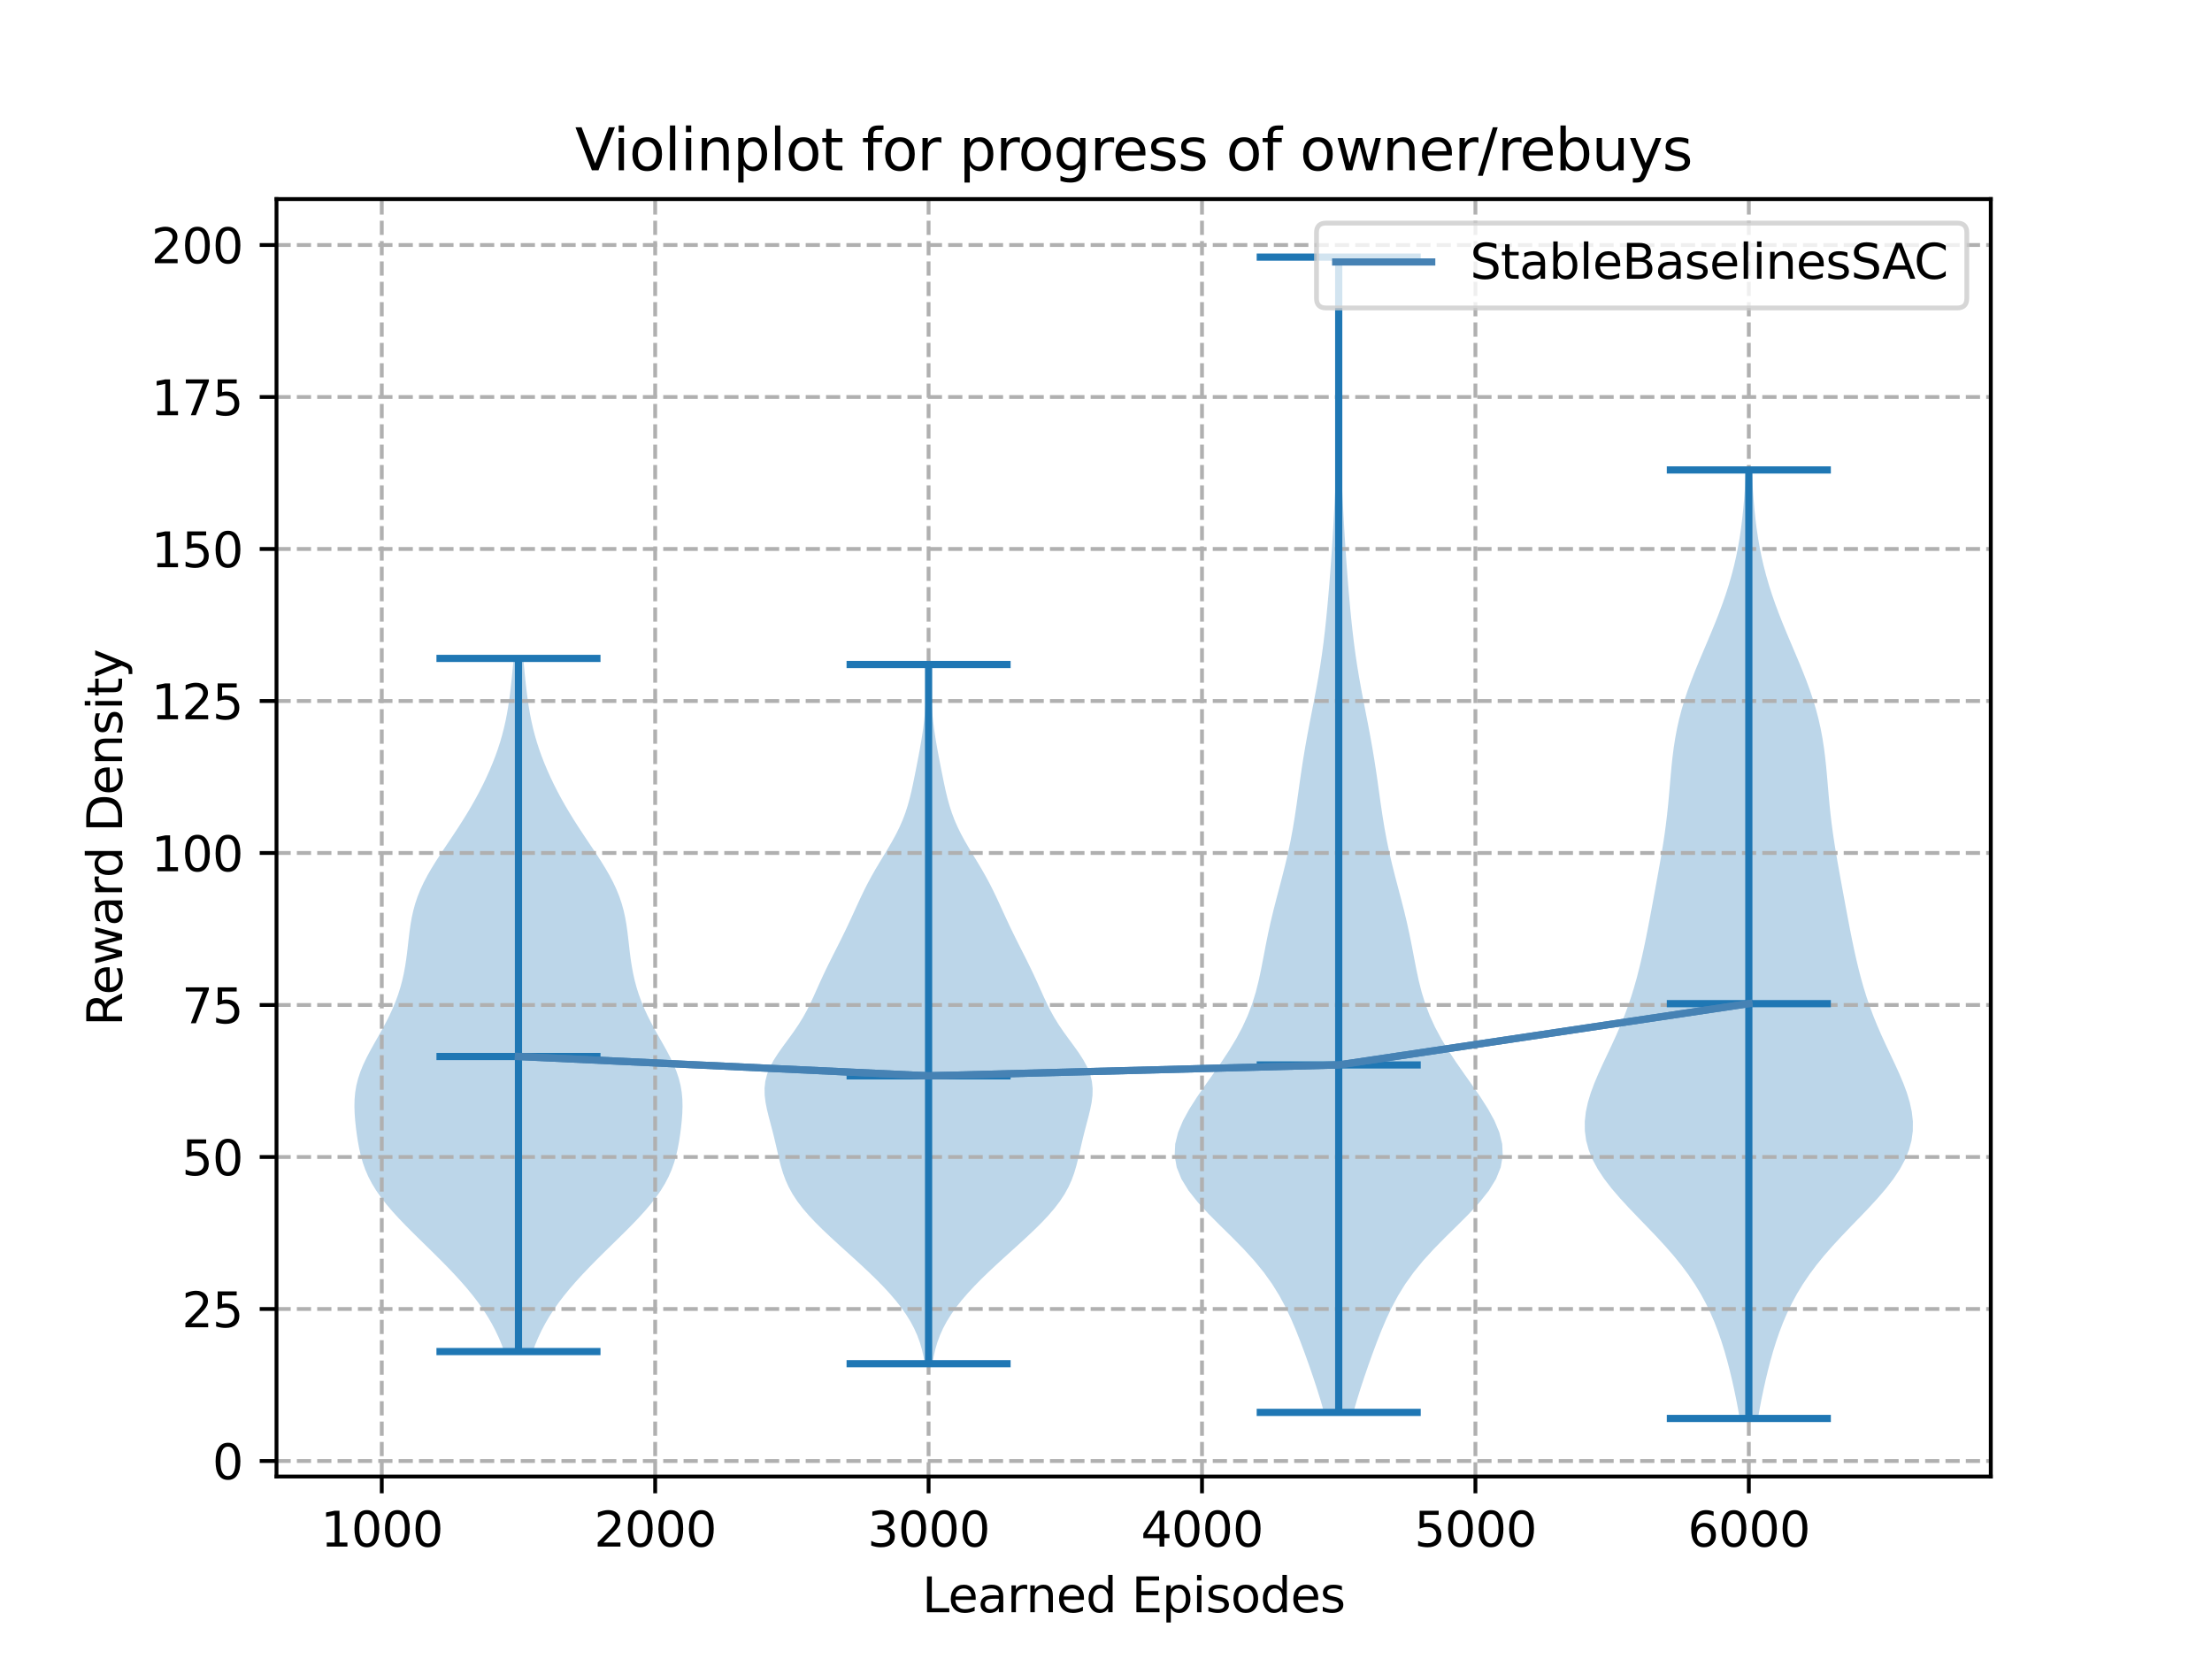 <?xml version="1.0" encoding="utf-8" standalone="no"?>
<!DOCTYPE svg PUBLIC "-//W3C//DTD SVG 1.1//EN"
  "http://www.w3.org/Graphics/SVG/1.1/DTD/svg11.dtd">
<svg xmlns:xlink="http://www.w3.org/1999/xlink" width="460.8pt" height="345.6pt" viewBox="0 0 460.8 345.6" xmlns="http://www.w3.org/2000/svg" version="1.1">
 <defs>
  <style type="text/css">*{stroke-linejoin: round; stroke-linecap: butt}</style>
 </defs>
 <g id="figure_1">
  <g id="patch_1">
   <path d="M 0 345.6 
L 460.8 345.6 
L 460.8 0 
L 0 0 
z
" style="fill: #ffffff"/>
  </g>
  <g id="axes_1">
   <g id="patch_2">
    <path d="M 57.6 307.584 
L 414.72 307.584 
L 414.72 41.472 
L 57.6 41.472 
z
" style="fill: #ffffff"/>
   </g>
   <g id="PolyCollection_1">
    <path d="M 110.962 281.555 
L 105.052 281.555 
L 104.506 280.097 
L 103.893 278.638 
L 103.205 277.18 
L 102.436 275.721 
L 101.583 274.263 
L 100.642 272.804 
L 99.613 271.346 
L 98.498 269.887 
L 97.304 268.429 
L 96.037 266.97 
L 94.704 265.512 
L 93.317 264.053 
L 91.886 262.595 
L 90.422 261.136 
L 88.937 259.678 
L 87.447 258.219 
L 85.967 256.761 
L 84.516 255.302 
L 83.112 253.844 
L 81.777 252.385 
L 80.529 250.927 
L 79.388 249.468 
L 78.366 248.01 
L 77.475 246.551 
L 76.716 245.093 
L 76.086 243.634 
L 75.572 242.176 
L 75.158 240.717 
L 74.825 239.259 
L 74.554 237.8 
L 74.329 236.342 
L 74.14 234.883 
L 73.988 233.425 
L 73.881 231.966 
L 73.833 230.508 
L 73.863 229.049 
L 73.991 227.591 
L 74.233 226.132 
L 74.598 224.674 
L 75.084 223.215 
L 75.684 221.757 
L 76.38 220.298 
L 77.147 218.84 
L 77.958 217.381 
L 78.786 215.923 
L 79.604 214.464 
L 80.39 213.006 
L 81.127 211.547 
L 81.802 210.089 
L 82.407 208.63 
L 82.94 207.172 
L 83.4 205.713 
L 83.791 204.255 
L 84.118 202.796 
L 84.39 201.338 
L 84.615 199.879 
L 84.806 198.421 
L 84.975 196.962 
L 85.139 195.504 
L 85.316 194.045 
L 85.522 192.587 
L 85.779 191.128 
L 86.101 189.67 
L 86.504 188.211 
L 86.998 186.753 
L 87.586 185.294 
L 88.267 183.836 
L 89.034 182.377 
L 89.875 180.919 
L 90.775 179.46 
L 91.718 178.002 
L 92.686 176.543 
L 93.664 175.085 
L 94.637 173.626 
L 95.593 172.168 
L 96.523 170.709 
L 97.42 169.251 
L 98.28 167.792 
L 99.101 166.334 
L 99.882 164.875 
L 100.622 163.416 
L 101.321 161.958 
L 101.978 160.499 
L 102.592 159.041 
L 103.161 157.582 
L 103.683 156.124 
L 104.158 154.665 
L 104.583 153.207 
L 104.962 151.748 
L 105.294 150.29 
L 105.584 148.831 
L 105.837 147.373 
L 106.057 145.914 
L 106.252 144.456 
L 106.425 142.997 
L 106.583 141.539 
L 106.73 140.08 
L 106.868 138.622 
L 107 137.163 
L 109.014 137.163 
L 109.014 137.163 
L 109.146 138.622 
L 109.284 140.08 
L 109.431 141.539 
L 109.589 142.997 
L 109.762 144.456 
L 109.956 145.914 
L 110.177 147.373 
L 110.43 148.831 
L 110.72 150.29 
L 111.052 151.748 
L 111.43 153.207 
L 111.856 154.665 
L 112.331 156.124 
L 112.853 157.582 
L 113.422 159.041 
L 114.036 160.499 
L 114.693 161.958 
L 115.392 163.416 
L 116.132 164.875 
L 116.912 166.334 
L 117.734 167.792 
L 118.594 169.251 
L 119.491 170.709 
L 120.421 172.168 
L 121.377 173.626 
L 122.35 175.085 
L 123.327 176.543 
L 124.296 178.002 
L 125.239 179.46 
L 126.139 180.919 
L 126.98 182.377 
L 127.747 183.836 
L 128.428 185.294 
L 129.016 186.753 
L 129.509 188.211 
L 129.913 189.67 
L 130.235 191.128 
L 130.491 192.587 
L 130.698 194.045 
L 130.874 195.504 
L 131.039 196.962 
L 131.208 198.421 
L 131.399 199.879 
L 131.624 201.338 
L 131.896 202.796 
L 132.223 204.255 
L 132.614 205.713 
L 133.074 207.172 
L 133.607 208.63 
L 134.212 210.089 
L 134.887 211.547 
L 135.623 213.006 
L 136.41 214.464 
L 137.228 215.923 
L 138.056 217.381 
L 138.867 218.84 
L 139.634 220.298 
L 140.329 221.757 
L 140.929 223.215 
L 141.416 224.674 
L 141.78 226.132 
L 142.022 227.591 
L 142.151 229.049 
L 142.181 230.508 
L 142.133 231.966 
L 142.026 233.425 
L 141.874 234.883 
L 141.685 236.342 
L 141.46 237.8 
L 141.188 239.259 
L 140.855 240.717 
L 140.442 242.176 
L 139.928 243.634 
L 139.297 245.093 
L 138.539 246.551 
L 137.647 248.01 
L 136.626 249.468 
L 135.485 250.927 
L 134.237 252.385 
L 132.901 253.844 
L 131.498 255.302 
L 130.046 256.761 
L 128.567 258.219 
L 127.077 259.678 
L 125.592 261.136 
L 124.128 262.595 
L 122.696 264.053 
L 121.309 265.512 
L 119.977 266.97 
L 118.71 268.429 
L 117.515 269.887 
L 116.401 271.346 
L 115.372 272.804 
L 114.431 274.263 
L 113.577 275.721 
L 112.809 277.18 
L 112.121 278.638 
L 111.507 280.097 
L 110.962 281.555 
z
" clip-path="url(#p74c725cbc6)" style="fill: #1f77b4; fill-opacity: 0.3"/>
   </g>
   <g id="PolyCollection_2">
    <path d="M 194.241 284.089 
L 192.643 284.089 
L 192.388 282.617 
L 192.055 281.146 
L 191.627 279.675 
L 191.089 278.203 
L 190.43 276.732 
L 189.645 275.261 
L 188.73 273.79 
L 187.689 272.318 
L 186.529 270.847 
L 185.26 269.376 
L 183.894 267.904 
L 182.445 266.433 
L 180.927 264.962 
L 179.357 263.49 
L 177.75 262.019 
L 176.125 260.548 
L 174.502 259.077 
L 172.902 257.605 
L 171.348 256.134 
L 169.866 254.663 
L 168.481 253.191 
L 167.217 251.72 
L 166.094 250.249 
L 165.125 248.777 
L 164.313 247.306 
L 163.647 245.835 
L 163.11 244.364 
L 162.671 242.892 
L 162.298 241.421 
L 161.958 239.95 
L 161.623 238.478 
L 161.274 237.007 
L 160.904 235.536 
L 160.517 234.064 
L 160.13 232.593 
L 159.771 231.122 
L 159.479 229.651 
L 159.297 228.179 
L 159.268 226.708 
L 159.43 225.237 
L 159.806 223.765 
L 160.398 222.294 
L 161.188 220.823 
L 162.135 219.351 
L 163.182 217.88 
L 164.266 216.409 
L 165.331 214.938 
L 166.331 213.466 
L 167.242 211.995 
L 168.06 210.524 
L 168.799 209.052 
L 169.485 207.581 
L 170.145 206.11 
L 170.806 204.638 
L 171.483 203.167 
L 172.184 201.696 
L 172.909 200.225 
L 173.649 198.753 
L 174.394 197.282 
L 175.134 195.811 
L 175.86 194.339 
L 176.567 192.868 
L 177.256 191.397 
L 177.931 189.925 
L 178.603 188.454 
L 179.286 186.983 
L 179.993 185.512 
L 180.739 184.04 
L 181.531 182.569 
L 182.369 181.098 
L 183.243 179.626 
L 184.135 178.155 
L 185.023 176.684 
L 185.879 175.212 
L 186.679 173.741 
L 187.406 172.27 
L 188.047 170.799 
L 188.603 169.327 
L 189.079 167.856 
L 189.487 166.385 
L 189.845 164.913 
L 190.169 163.442 
L 190.472 161.971 
L 190.766 160.499 
L 191.053 159.028 
L 191.335 157.557 
L 191.609 156.086 
L 191.868 154.614 
L 192.108 153.143 
L 192.321 151.672 
L 192.505 150.2 
L 192.659 148.729 
L 192.782 147.258 
L 192.878 145.786 
L 192.951 144.315 
L 193.006 142.844 
L 193.048 141.373 
L 193.082 139.901 
L 193.113 138.43 
L 193.771 138.43 
L 193.771 138.43 
L 193.803 139.901 
L 193.837 141.373 
L 193.879 142.844 
L 193.934 144.315 
L 194.007 145.786 
L 194.103 147.258 
L 194.226 148.729 
L 194.379 150.2 
L 194.564 151.672 
L 194.777 153.143 
L 195.016 154.614 
L 195.276 156.086 
L 195.549 157.557 
L 195.832 159.028 
L 196.119 160.499 
L 196.412 161.971 
L 196.716 163.442 
L 197.039 164.913 
L 197.397 166.385 
L 197.806 167.856 
L 198.282 169.327 
L 198.837 170.799 
L 199.479 172.27 
L 200.205 173.741 
L 201.006 175.212 
L 201.862 176.684 
L 202.749 178.155 
L 203.642 179.626 
L 204.516 181.098 
L 205.354 182.569 
L 206.145 184.04 
L 206.891 185.512 
L 207.599 186.983 
L 208.281 188.454 
L 208.953 189.925 
L 209.629 191.397 
L 210.317 192.868 
L 211.025 194.339 
L 211.751 195.811 
L 212.491 197.282 
L 213.236 198.753 
L 213.976 200.225 
L 214.7 201.696 
L 215.402 203.167 
L 216.079 204.638 
L 216.739 206.11 
L 217.4 207.581 
L 218.085 209.052 
L 218.824 210.524 
L 219.642 211.995 
L 220.553 213.466 
L 221.554 214.938 
L 222.618 216.409 
L 223.703 217.88 
L 224.75 219.351 
L 225.696 220.823 
L 226.486 222.294 
L 227.079 223.765 
L 227.454 225.237 
L 227.616 226.708 
L 227.588 228.179 
L 227.406 229.651 
L 227.113 231.122 
L 226.755 232.593 
L 226.368 234.064 
L 225.98 235.536 
L 225.61 237.007 
L 225.262 238.478 
L 224.927 239.95 
L 224.587 241.421 
L 224.214 242.892 
L 223.775 244.364 
L 223.237 245.835 
L 222.572 247.306 
L 221.759 248.777 
L 220.79 250.249 
L 219.667 251.72 
L 218.403 253.191 
L 217.018 254.663 
L 215.536 256.134 
L 213.983 257.605 
L 212.383 259.077 
L 210.76 260.548 
L 209.135 262.019 
L 207.528 263.49 
L 205.957 264.962 
L 204.44 266.433 
L 202.991 267.904 
L 201.625 269.376 
L 200.356 270.847 
L 199.196 272.318 
L 198.155 273.79 
L 197.24 275.261 
L 196.454 276.732 
L 195.796 278.203 
L 195.258 279.675 
L 194.83 281.146 
L 194.496 282.617 
L 194.241 284.089 
z
" clip-path="url(#p74c725cbc6)" style="fill: #1f77b4; fill-opacity: 0.3"/>
   </g>
   <g id="PolyCollection_3">
    <path d="M 281.93 294.221 
L 275.825 294.221 
L 275.125 291.791 
L 274.368 289.36 
L 273.567 286.929 
L 272.731 284.498 
L 271.862 282.067 
L 270.956 279.636 
L 270 277.206 
L 268.967 274.775 
L 267.82 272.344 
L 266.515 269.913 
L 265.01 267.482 
L 263.271 265.051 
L 261.284 262.62 
L 259.068 260.19 
L 256.679 257.759 
L 254.208 255.328 
L 251.78 252.897 
L 249.532 250.466 
L 247.602 248.035 
L 246.108 245.605 
L 245.13 243.174 
L 244.704 240.743 
L 244.818 238.312 
L 245.423 235.881 
L 246.438 233.45 
L 247.77 231.019 
L 249.32 228.589 
L 250.997 226.158 
L 252.719 223.727 
L 254.413 221.296 
L 256.02 218.865 
L 257.493 216.434 
L 258.796 214.004 
L 259.911 211.573 
L 260.837 209.142 
L 261.591 206.711 
L 262.207 204.28 
L 262.726 201.849 
L 263.195 199.419 
L 263.659 196.988 
L 264.148 194.557 
L 264.683 192.126 
L 265.267 189.695 
L 265.889 187.264 
L 266.531 184.833 
L 267.168 182.403 
L 267.779 179.972 
L 268.344 177.541 
L 268.854 175.11 
L 269.306 172.679 
L 269.708 170.248 
L 270.073 167.818 
L 270.416 165.387 
L 270.756 162.956 
L 271.109 160.525 
L 271.485 158.094 
L 271.891 155.663 
L 272.327 153.233 
L 272.786 150.802 
L 273.26 148.371 
L 273.735 145.94 
L 274.197 143.509 
L 274.633 141.078 
L 275.036 138.647 
L 275.398 136.217 
L 275.722 133.786 
L 276.01 131.355 
L 276.268 128.924 
L 276.504 126.493 
L 276.723 124.062 
L 276.927 121.632 
L 277.118 119.201 
L 277.296 116.77 
L 277.461 114.339 
L 277.615 111.908 
L 277.759 109.477 
L 277.895 107.047 
L 278.024 104.616 
L 278.148 102.185 
L 278.266 99.754 
L 278.377 97.323 
L 278.479 94.892 
L 278.57 92.461 
L 278.647 90.031 
L 278.711 87.6 
L 278.76 85.169 
L 278.796 82.738 
L 278.82 80.307 
L 278.832 77.876 
L 278.835 75.446 
L 278.83 73.015 
L 278.817 70.584 
L 278.798 68.153 
L 278.775 65.722 
L 278.75 63.291 
L 278.727 60.861 
L 278.707 58.43 
L 278.693 55.999 
L 278.689 53.568 
L 279.067 53.568 
L 279.067 53.568 
L 279.062 55.999 
L 279.049 58.43 
L 279.029 60.861 
L 279.005 63.291 
L 278.98 65.722 
L 278.957 68.153 
L 278.939 70.584 
L 278.926 73.015 
L 278.92 75.446 
L 278.923 77.876 
L 278.936 80.307 
L 278.959 82.738 
L 278.995 85.169 
L 279.044 87.6 
L 279.108 90.031 
L 279.186 92.461 
L 279.276 94.892 
L 279.378 97.323 
L 279.49 99.754 
L 279.608 102.185 
L 279.732 104.616 
L 279.861 107.047 
L 279.996 109.477 
L 280.14 111.908 
L 280.294 114.339 
L 280.46 116.77 
L 280.638 119.201 
L 280.829 121.632 
L 281.033 124.062 
L 281.251 126.493 
L 281.487 128.924 
L 281.746 131.355 
L 282.034 133.786 
L 282.357 136.217 
L 282.72 138.647 
L 283.122 141.078 
L 283.559 143.509 
L 284.021 145.94 
L 284.496 148.371 
L 284.969 150.802 
L 285.429 153.233 
L 285.864 155.663 
L 286.27 158.094 
L 286.647 160.525 
L 286.999 162.956 
L 287.339 165.387 
L 287.683 167.818 
L 288.047 170.248 
L 288.449 172.679 
L 288.902 175.11 
L 289.411 177.541 
L 289.977 179.972 
L 290.587 182.403 
L 291.225 184.833 
L 291.866 187.264 
L 292.489 189.695 
L 293.072 192.126 
L 293.607 194.557 
L 294.097 196.988 
L 294.56 199.419 
L 295.03 201.849 
L 295.549 204.28 
L 296.164 206.711 
L 296.918 209.142 
L 297.845 211.573 
L 298.96 214.004 
L 300.263 216.434 
L 301.735 218.865 
L 303.342 221.296 
L 305.037 223.727 
L 306.758 226.158 
L 308.435 228.589 
L 309.986 231.019 
L 311.317 233.45 
L 312.332 235.881 
L 312.937 238.312 
L 313.052 240.743 
L 312.626 243.174 
L 311.647 245.605 
L 310.153 248.035 
L 308.224 250.466 
L 305.976 252.897 
L 303.547 255.328 
L 301.077 257.759 
L 298.687 260.19 
L 296.472 262.62 
L 294.485 265.051 
L 292.745 267.482 
L 291.24 269.913 
L 289.936 272.344 
L 288.789 274.775 
L 287.755 277.206 
L 286.799 279.636 
L 285.894 282.067 
L 285.025 284.498 
L 284.188 286.929 
L 283.387 289.36 
L 282.631 291.791 
L 281.93 294.221 
z
" clip-path="url(#p74c725cbc6)" style="fill: #1f77b4; fill-opacity: 0.3"/>
   </g>
   <g id="PolyCollection_4">
    <path d="M 366.212 295.488 
L 362.414 295.488 
L 362.061 293.492 
L 361.678 291.496 
L 361.264 289.5 
L 360.82 287.505 
L 360.341 285.509 
L 359.823 283.513 
L 359.259 281.517 
L 358.64 279.521 
L 357.954 277.525 
L 357.189 275.53 
L 356.332 273.534 
L 355.37 271.538 
L 354.289 269.542 
L 353.078 267.546 
L 351.73 265.55 
L 350.243 263.554 
L 348.62 261.559 
L 346.876 259.563 
L 345.034 257.567 
L 343.125 255.571 
L 341.192 253.575 
L 339.281 251.579 
L 337.444 249.583 
L 335.733 247.588 
L 334.194 245.592 
L 332.868 243.596 
L 331.787 241.6 
L 330.97 239.604 
L 330.427 237.608 
L 330.154 235.613 
L 330.139 233.617 
L 330.36 231.621 
L 330.79 229.625 
L 331.395 227.629 
L 332.138 225.633 
L 332.984 223.637 
L 333.894 221.642 
L 334.835 219.646 
L 335.775 217.65 
L 336.689 215.654 
L 337.558 213.658 
L 338.369 211.662 
L 339.115 209.666 
L 339.795 207.671 
L 340.413 205.675 
L 340.975 203.679 
L 341.489 201.683 
L 341.964 199.687 
L 342.406 197.691 
L 342.824 195.696 
L 343.222 193.7 
L 343.607 191.704 
L 343.982 189.708 
L 344.352 187.712 
L 344.72 185.716 
L 345.085 183.72 
L 345.447 181.725 
L 345.802 179.729 
L 346.145 177.733 
L 346.47 175.737 
L 346.77 173.741 
L 347.04 171.745 
L 347.279 169.749 
L 347.488 167.754 
L 347.674 165.758 
L 347.846 163.762 
L 348.017 161.766 
L 348.2 159.77 
L 348.411 157.774 
L 348.665 155.779 
L 348.973 153.783 
L 349.348 151.787 
L 349.795 149.791 
L 350.318 147.795 
L 350.916 145.799 
L 351.585 143.803 
L 352.315 141.808 
L 353.097 139.812 
L 353.916 137.816 
L 354.758 135.82 
L 355.606 133.824 
L 356.447 131.828 
L 357.267 129.832 
L 358.054 127.837 
L 358.798 125.841 
L 359.493 123.845 
L 360.132 121.849 
L 360.711 119.853 
L 361.23 117.857 
L 361.687 115.862 
L 362.084 113.866 
L 362.425 111.87 
L 362.714 109.874 
L 362.958 107.878 
L 363.163 105.882 
L 363.335 103.886 
L 363.48 101.891 
L 363.604 99.895 
L 363.712 97.899 
L 364.915 97.899 
L 364.915 97.899 
L 365.022 99.895 
L 365.146 101.891 
L 365.291 103.886 
L 365.463 105.882 
L 365.668 107.878 
L 365.912 109.874 
L 366.201 111.87 
L 366.542 113.866 
L 366.94 115.862 
L 367.397 117.857 
L 367.915 119.853 
L 368.494 121.849 
L 369.133 123.845 
L 369.828 125.841 
L 370.572 127.837 
L 371.359 129.832 
L 372.179 131.828 
L 373.02 133.824 
L 373.868 135.82 
L 374.71 137.816 
L 375.529 139.812 
L 376.311 141.808 
L 377.042 143.803 
L 377.71 145.799 
L 378.308 147.795 
L 378.831 149.791 
L 379.278 151.787 
L 379.653 153.783 
L 379.962 155.779 
L 380.215 157.774 
L 380.427 159.77 
L 380.61 161.766 
L 380.78 163.762 
L 380.952 165.758 
L 381.138 167.754 
L 381.347 169.749 
L 381.586 171.745 
L 381.857 173.741 
L 382.156 175.737 
L 382.481 177.733 
L 382.824 179.729 
L 383.179 181.725 
L 383.541 183.72 
L 383.907 185.716 
L 384.274 187.712 
L 384.644 189.708 
L 385.02 191.704 
L 385.404 193.7 
L 385.803 195.696 
L 386.22 197.691 
L 386.663 199.687 
L 387.137 201.683 
L 387.651 203.679 
L 388.214 205.675 
L 388.831 207.671 
L 389.512 209.666 
L 390.257 211.662 
L 391.068 213.658 
L 391.937 215.654 
L 392.851 217.65 
L 393.792 219.646 
L 394.732 221.642 
L 395.643 223.637 
L 396.488 225.633 
L 397.232 227.629 
L 397.836 229.625 
L 398.266 231.621 
L 398.487 233.617 
L 398.472 235.613 
L 398.2 237.608 
L 397.656 239.604 
L 396.84 241.6 
L 395.758 243.596 
L 394.433 245.592 
L 392.894 247.588 
L 391.182 249.583 
L 389.345 251.579 
L 387.435 253.575 
L 385.501 255.571 
L 383.592 257.567 
L 381.75 259.563 
L 380.006 261.559 
L 378.383 263.554 
L 376.896 265.55 
L 375.548 267.546 
L 374.337 269.542 
L 373.256 271.538 
L 372.294 273.534 
L 371.437 275.53 
L 370.672 277.525 
L 369.987 279.521 
L 369.367 281.517 
L 368.803 283.513 
L 368.285 285.509 
L 367.807 287.505 
L 367.362 289.5 
L 366.949 291.496 
L 366.565 293.492 
L 366.212 295.488 
z
" clip-path="url(#p74c725cbc6)" style="fill: #1f77b4; fill-opacity: 0.3"/>
   </g>
   <g id="matplotlib.axis_1">
    <g id="xtick_1">
     <g id="line2d_1">
      <path d="M 79.528 307.584 
L 79.528 41.472 
" clip-path="url(#p74c725cbc6)" style="fill: none; stroke-dasharray: 2.96,1.28; stroke-dashoffset: 0; stroke: #b0b0b0; stroke-width: 0.8"/>
     </g>
     <g id="line2d_2">
      <defs>
       <path id="mdc790d87f5" d="M 0 0 
L 0 3.5 
" style="stroke: #000000; stroke-width: 0.8"/>
      </defs>
      <g>
       <use xlink:href="#mdc790d87f5" x="79.528" y="307.584" style="stroke: #000000; stroke-width: 0.8"/>
      </g>
     </g>
     <g id="text_1">
      <!-- 1000 -->
      <g transform="translate(66.803 322.182)scale(0.1 -0.1)">
       <defs>
        <path id="DejaVuSans-31" d="M 794 531 
L 1825 531 
L 1825 4091 
L 703 3866 
L 703 4441 
L 1819 4666 
L 2450 4666 
L 2450 531 
L 3481 531 
L 3481 0 
L 794 0 
L 794 531 
z
" transform="scale(0.016)"/>
        <path id="DejaVuSans-30" d="M 2034 4250 
Q 1547 4250 1301 3770 
Q 1056 3291 1056 2328 
Q 1056 1369 1301 889 
Q 1547 409 2034 409 
Q 2525 409 2770 889 
Q 3016 1369 3016 2328 
Q 3016 3291 2770 3770 
Q 2525 4250 2034 4250 
z
M 2034 4750 
Q 2819 4750 3233 4129 
Q 3647 3509 3647 2328 
Q 3647 1150 3233 529 
Q 2819 -91 2034 -91 
Q 1250 -91 836 529 
Q 422 1150 422 2328 
Q 422 3509 836 4129 
Q 1250 4750 2034 4750 
z
" transform="scale(0.016)"/>
       </defs>
       <use xlink:href="#DejaVuSans-31"/>
       <use xlink:href="#DejaVuSans-30" x="63.623"/>
       <use xlink:href="#DejaVuSans-30" x="127.246"/>
       <use xlink:href="#DejaVuSans-30" x="190.869"/>
      </g>
     </g>
    </g>
    <g id="xtick_2">
     <g id="line2d_3">
      <path d="M 136.485 307.584 
L 136.485 41.472 
" clip-path="url(#p74c725cbc6)" style="fill: none; stroke-dasharray: 2.96,1.28; stroke-dashoffset: 0; stroke: #b0b0b0; stroke-width: 0.8"/>
     </g>
     <g id="line2d_4">
      <g>
       <use xlink:href="#mdc790d87f5" x="136.485" y="307.584" style="stroke: #000000; stroke-width: 0.8"/>
      </g>
     </g>
     <g id="text_2">
      <!-- 2000 -->
      <g transform="translate(123.76 322.182)scale(0.1 -0.1)">
       <defs>
        <path id="DejaVuSans-32" d="M 1228 531 
L 3431 531 
L 3431 0 
L 469 0 
L 469 531 
Q 828 903 1448 1529 
Q 2069 2156 2228 2338 
Q 2531 2678 2651 2914 
Q 2772 3150 2772 3378 
Q 2772 3750 2511 3984 
Q 2250 4219 1831 4219 
Q 1534 4219 1204 4116 
Q 875 4013 500 3803 
L 500 4441 
Q 881 4594 1212 4672 
Q 1544 4750 1819 4750 
Q 2544 4750 2975 4387 
Q 3406 4025 3406 3419 
Q 3406 3131 3298 2873 
Q 3191 2616 2906 2266 
Q 2828 2175 2409 1742 
Q 1991 1309 1228 531 
z
" transform="scale(0.016)"/>
       </defs>
       <use xlink:href="#DejaVuSans-32"/>
       <use xlink:href="#DejaVuSans-30" x="63.623"/>
       <use xlink:href="#DejaVuSans-30" x="127.246"/>
       <use xlink:href="#DejaVuSans-30" x="190.869"/>
      </g>
     </g>
    </g>
    <g id="xtick_3">
     <g id="line2d_5">
      <path d="M 193.442 307.584 
L 193.442 41.472 
" clip-path="url(#p74c725cbc6)" style="fill: none; stroke-dasharray: 2.96,1.28; stroke-dashoffset: 0; stroke: #b0b0b0; stroke-width: 0.8"/>
     </g>
     <g id="line2d_6">
      <g>
       <use xlink:href="#mdc790d87f5" x="193.442" y="307.584" style="stroke: #000000; stroke-width: 0.8"/>
      </g>
     </g>
     <g id="text_3">
      <!-- 3000 -->
      <g transform="translate(180.717 322.182)scale(0.1 -0.1)">
       <defs>
        <path id="DejaVuSans-33" d="M 2597 2516 
Q 3050 2419 3304 2112 
Q 3559 1806 3559 1356 
Q 3559 666 3084 287 
Q 2609 -91 1734 -91 
Q 1441 -91 1130 -33 
Q 819 25 488 141 
L 488 750 
Q 750 597 1062 519 
Q 1375 441 1716 441 
Q 2309 441 2620 675 
Q 2931 909 2931 1356 
Q 2931 1769 2642 2001 
Q 2353 2234 1838 2234 
L 1294 2234 
L 1294 2753 
L 1863 2753 
Q 2328 2753 2575 2939 
Q 2822 3125 2822 3475 
Q 2822 3834 2567 4026 
Q 2313 4219 1838 4219 
Q 1578 4219 1281 4162 
Q 984 4106 628 3988 
L 628 4550 
Q 988 4650 1302 4700 
Q 1616 4750 1894 4750 
Q 2613 4750 3031 4423 
Q 3450 4097 3450 3541 
Q 3450 3153 3228 2886 
Q 3006 2619 2597 2516 
z
" transform="scale(0.016)"/>
       </defs>
       <use xlink:href="#DejaVuSans-33"/>
       <use xlink:href="#DejaVuSans-30" x="63.623"/>
       <use xlink:href="#DejaVuSans-30" x="127.246"/>
       <use xlink:href="#DejaVuSans-30" x="190.869"/>
      </g>
     </g>
    </g>
    <g id="xtick_4">
     <g id="line2d_7">
      <path d="M 250.399 307.584 
L 250.399 41.472 
" clip-path="url(#p74c725cbc6)" style="fill: none; stroke-dasharray: 2.96,1.28; stroke-dashoffset: 0; stroke: #b0b0b0; stroke-width: 0.8"/>
     </g>
     <g id="line2d_8">
      <g>
       <use xlink:href="#mdc790d87f5" x="250.399" y="307.584" style="stroke: #000000; stroke-width: 0.8"/>
      </g>
     </g>
     <g id="text_4">
      <!-- 4000 -->
      <g transform="translate(237.674 322.182)scale(0.1 -0.1)">
       <defs>
        <path id="DejaVuSans-34" d="M 2419 4116 
L 825 1625 
L 2419 1625 
L 2419 4116 
z
M 2253 4666 
L 3047 4666 
L 3047 1625 
L 3713 1625 
L 3713 1100 
L 3047 1100 
L 3047 0 
L 2419 0 
L 2419 1100 
L 313 1100 
L 313 1709 
L 2253 4666 
z
" transform="scale(0.016)"/>
       </defs>
       <use xlink:href="#DejaVuSans-34"/>
       <use xlink:href="#DejaVuSans-30" x="63.623"/>
       <use xlink:href="#DejaVuSans-30" x="127.246"/>
       <use xlink:href="#DejaVuSans-30" x="190.869"/>
      </g>
     </g>
    </g>
    <g id="xtick_5">
     <g id="line2d_9">
      <path d="M 307.356 307.584 
L 307.356 41.472 
" clip-path="url(#p74c725cbc6)" style="fill: none; stroke-dasharray: 2.96,1.28; stroke-dashoffset: 0; stroke: #b0b0b0; stroke-width: 0.8"/>
     </g>
     <g id="line2d_10">
      <g>
       <use xlink:href="#mdc790d87f5" x="307.356" y="307.584" style="stroke: #000000; stroke-width: 0.8"/>
      </g>
     </g>
     <g id="text_5">
      <!-- 5000 -->
      <g transform="translate(294.631 322.182)scale(0.1 -0.1)">
       <defs>
        <path id="DejaVuSans-35" d="M 691 4666 
L 3169 4666 
L 3169 4134 
L 1269 4134 
L 1269 2991 
Q 1406 3038 1543 3061 
Q 1681 3084 1819 3084 
Q 2600 3084 3056 2656 
Q 3513 2228 3513 1497 
Q 3513 744 3044 326 
Q 2575 -91 1722 -91 
Q 1428 -91 1123 -41 
Q 819 9 494 109 
L 494 744 
Q 775 591 1075 516 
Q 1375 441 1709 441 
Q 2250 441 2565 725 
Q 2881 1009 2881 1497 
Q 2881 1984 2565 2268 
Q 2250 2553 1709 2553 
Q 1456 2553 1204 2497 
Q 953 2441 691 2322 
L 691 4666 
z
" transform="scale(0.016)"/>
       </defs>
       <use xlink:href="#DejaVuSans-35"/>
       <use xlink:href="#DejaVuSans-30" x="63.623"/>
       <use xlink:href="#DejaVuSans-30" x="127.246"/>
       <use xlink:href="#DejaVuSans-30" x="190.869"/>
      </g>
     </g>
    </g>
    <g id="xtick_6">
     <g id="line2d_11">
      <path d="M 364.313 307.584 
L 364.313 41.472 
" clip-path="url(#p74c725cbc6)" style="fill: none; stroke-dasharray: 2.96,1.28; stroke-dashoffset: 0; stroke: #b0b0b0; stroke-width: 0.8"/>
     </g>
     <g id="line2d_12">
      <g>
       <use xlink:href="#mdc790d87f5" x="364.313" y="307.584" style="stroke: #000000; stroke-width: 0.8"/>
      </g>
     </g>
     <g id="text_6">
      <!-- 6000 -->
      <g transform="translate(351.588 322.182)scale(0.1 -0.1)">
       <defs>
        <path id="DejaVuSans-36" d="M 2113 2584 
Q 1688 2584 1439 2293 
Q 1191 2003 1191 1497 
Q 1191 994 1439 701 
Q 1688 409 2113 409 
Q 2538 409 2786 701 
Q 3034 994 3034 1497 
Q 3034 2003 2786 2293 
Q 2538 2584 2113 2584 
z
M 3366 4563 
L 3366 3988 
Q 3128 4100 2886 4159 
Q 2644 4219 2406 4219 
Q 1781 4219 1451 3797 
Q 1122 3375 1075 2522 
Q 1259 2794 1537 2939 
Q 1816 3084 2150 3084 
Q 2853 3084 3261 2657 
Q 3669 2231 3669 1497 
Q 3669 778 3244 343 
Q 2819 -91 2113 -91 
Q 1303 -91 875 529 
Q 447 1150 447 2328 
Q 447 3434 972 4092 
Q 1497 4750 2381 4750 
Q 2619 4750 2861 4703 
Q 3103 4656 3366 4563 
z
" transform="scale(0.016)"/>
       </defs>
       <use xlink:href="#DejaVuSans-36"/>
       <use xlink:href="#DejaVuSans-30" x="63.623"/>
       <use xlink:href="#DejaVuSans-30" x="127.246"/>
       <use xlink:href="#DejaVuSans-30" x="190.869"/>
      </g>
     </g>
    </g>
    <g id="text_7">
     <!-- Learned Episodes -->
     <g transform="translate(192.102 335.861)scale(0.1 -0.1)">
      <defs>
       <path id="DejaVuSans-4c" d="M 628 4666 
L 1259 4666 
L 1259 531 
L 3531 531 
L 3531 0 
L 628 0 
L 628 4666 
z
" transform="scale(0.016)"/>
       <path id="DejaVuSans-65" d="M 3597 1894 
L 3597 1613 
L 953 1613 
Q 991 1019 1311 708 
Q 1631 397 2203 397 
Q 2534 397 2845 478 
Q 3156 559 3463 722 
L 3463 178 
Q 3153 47 2828 -22 
Q 2503 -91 2169 -91 
Q 1331 -91 842 396 
Q 353 884 353 1716 
Q 353 2575 817 3079 
Q 1281 3584 2069 3584 
Q 2775 3584 3186 3129 
Q 3597 2675 3597 1894 
z
M 3022 2063 
Q 3016 2534 2758 2815 
Q 2500 3097 2075 3097 
Q 1594 3097 1305 2825 
Q 1016 2553 972 2059 
L 3022 2063 
z
" transform="scale(0.016)"/>
       <path id="DejaVuSans-61" d="M 2194 1759 
Q 1497 1759 1228 1600 
Q 959 1441 959 1056 
Q 959 750 1161 570 
Q 1363 391 1709 391 
Q 2188 391 2477 730 
Q 2766 1069 2766 1631 
L 2766 1759 
L 2194 1759 
z
M 3341 1997 
L 3341 0 
L 2766 0 
L 2766 531 
Q 2569 213 2275 61 
Q 1981 -91 1556 -91 
Q 1019 -91 701 211 
Q 384 513 384 1019 
Q 384 1609 779 1909 
Q 1175 2209 1959 2209 
L 2766 2209 
L 2766 2266 
Q 2766 2663 2505 2880 
Q 2244 3097 1772 3097 
Q 1472 3097 1187 3025 
Q 903 2953 641 2809 
L 641 3341 
Q 956 3463 1253 3523 
Q 1550 3584 1831 3584 
Q 2591 3584 2966 3190 
Q 3341 2797 3341 1997 
z
" transform="scale(0.016)"/>
       <path id="DejaVuSans-72" d="M 2631 2963 
Q 2534 3019 2420 3045 
Q 2306 3072 2169 3072 
Q 1681 3072 1420 2755 
Q 1159 2438 1159 1844 
L 1159 0 
L 581 0 
L 581 3500 
L 1159 3500 
L 1159 2956 
Q 1341 3275 1631 3429 
Q 1922 3584 2338 3584 
Q 2397 3584 2469 3576 
Q 2541 3569 2628 3553 
L 2631 2963 
z
" transform="scale(0.016)"/>
       <path id="DejaVuSans-6e" d="M 3513 2113 
L 3513 0 
L 2938 0 
L 2938 2094 
Q 2938 2591 2744 2837 
Q 2550 3084 2163 3084 
Q 1697 3084 1428 2787 
Q 1159 2491 1159 1978 
L 1159 0 
L 581 0 
L 581 3500 
L 1159 3500 
L 1159 2956 
Q 1366 3272 1645 3428 
Q 1925 3584 2291 3584 
Q 2894 3584 3203 3211 
Q 3513 2838 3513 2113 
z
" transform="scale(0.016)"/>
       <path id="DejaVuSans-64" d="M 2906 2969 
L 2906 4863 
L 3481 4863 
L 3481 0 
L 2906 0 
L 2906 525 
Q 2725 213 2448 61 
Q 2172 -91 1784 -91 
Q 1150 -91 751 415 
Q 353 922 353 1747 
Q 353 2572 751 3078 
Q 1150 3584 1784 3584 
Q 2172 3584 2448 3432 
Q 2725 3281 2906 2969 
z
M 947 1747 
Q 947 1113 1208 752 
Q 1469 391 1925 391 
Q 2381 391 2643 752 
Q 2906 1113 2906 1747 
Q 2906 2381 2643 2742 
Q 2381 3103 1925 3103 
Q 1469 3103 1208 2742 
Q 947 2381 947 1747 
z
" transform="scale(0.016)"/>
       <path id="DejaVuSans-20" transform="scale(0.016)"/>
       <path id="DejaVuSans-45" d="M 628 4666 
L 3578 4666 
L 3578 4134 
L 1259 4134 
L 1259 2753 
L 3481 2753 
L 3481 2222 
L 1259 2222 
L 1259 531 
L 3634 531 
L 3634 0 
L 628 0 
L 628 4666 
z
" transform="scale(0.016)"/>
       <path id="DejaVuSans-70" d="M 1159 525 
L 1159 -1331 
L 581 -1331 
L 581 3500 
L 1159 3500 
L 1159 2969 
Q 1341 3281 1617 3432 
Q 1894 3584 2278 3584 
Q 2916 3584 3314 3078 
Q 3713 2572 3713 1747 
Q 3713 922 3314 415 
Q 2916 -91 2278 -91 
Q 1894 -91 1617 61 
Q 1341 213 1159 525 
z
M 3116 1747 
Q 3116 2381 2855 2742 
Q 2594 3103 2138 3103 
Q 1681 3103 1420 2742 
Q 1159 2381 1159 1747 
Q 1159 1113 1420 752 
Q 1681 391 2138 391 
Q 2594 391 2855 752 
Q 3116 1113 3116 1747 
z
" transform="scale(0.016)"/>
       <path id="DejaVuSans-69" d="M 603 3500 
L 1178 3500 
L 1178 0 
L 603 0 
L 603 3500 
z
M 603 4863 
L 1178 4863 
L 1178 4134 
L 603 4134 
L 603 4863 
z
" transform="scale(0.016)"/>
       <path id="DejaVuSans-73" d="M 2834 3397 
L 2834 2853 
Q 2591 2978 2328 3040 
Q 2066 3103 1784 3103 
Q 1356 3103 1142 2972 
Q 928 2841 928 2578 
Q 928 2378 1081 2264 
Q 1234 2150 1697 2047 
L 1894 2003 
Q 2506 1872 2764 1633 
Q 3022 1394 3022 966 
Q 3022 478 2636 193 
Q 2250 -91 1575 -91 
Q 1294 -91 989 -36 
Q 684 19 347 128 
L 347 722 
Q 666 556 975 473 
Q 1284 391 1588 391 
Q 1994 391 2212 530 
Q 2431 669 2431 922 
Q 2431 1156 2273 1281 
Q 2116 1406 1581 1522 
L 1381 1569 
Q 847 1681 609 1914 
Q 372 2147 372 2553 
Q 372 3047 722 3315 
Q 1072 3584 1716 3584 
Q 2034 3584 2315 3537 
Q 2597 3491 2834 3397 
z
" transform="scale(0.016)"/>
       <path id="DejaVuSans-6f" d="M 1959 3097 
Q 1497 3097 1228 2736 
Q 959 2375 959 1747 
Q 959 1119 1226 758 
Q 1494 397 1959 397 
Q 2419 397 2687 759 
Q 2956 1122 2956 1747 
Q 2956 2369 2687 2733 
Q 2419 3097 1959 3097 
z
M 1959 3584 
Q 2709 3584 3137 3096 
Q 3566 2609 3566 1747 
Q 3566 888 3137 398 
Q 2709 -91 1959 -91 
Q 1206 -91 779 398 
Q 353 888 353 1747 
Q 353 2609 779 3096 
Q 1206 3584 1959 3584 
z
" transform="scale(0.016)"/>
      </defs>
      <use xlink:href="#DejaVuSans-4c"/>
      <use xlink:href="#DejaVuSans-65" x="53.963"/>
      <use xlink:href="#DejaVuSans-61" x="115.486"/>
      <use xlink:href="#DejaVuSans-72" x="176.766"/>
      <use xlink:href="#DejaVuSans-6e" x="216.129"/>
      <use xlink:href="#DejaVuSans-65" x="279.508"/>
      <use xlink:href="#DejaVuSans-64" x="341.031"/>
      <use xlink:href="#DejaVuSans-20" x="404.508"/>
      <use xlink:href="#DejaVuSans-45" x="436.295"/>
      <use xlink:href="#DejaVuSans-70" x="499.479"/>
      <use xlink:href="#DejaVuSans-69" x="562.955"/>
      <use xlink:href="#DejaVuSans-73" x="590.738"/>
      <use xlink:href="#DejaVuSans-6f" x="642.838"/>
      <use xlink:href="#DejaVuSans-64" x="704.02"/>
      <use xlink:href="#DejaVuSans-65" x="767.496"/>
      <use xlink:href="#DejaVuSans-73" x="829.02"/>
     </g>
    </g>
   </g>
   <g id="matplotlib.axis_2">
    <g id="ytick_1">
     <g id="line2d_13">
      <path d="M 57.6 304.354 
L 414.72 304.354 
" clip-path="url(#p74c725cbc6)" style="fill: none; stroke-dasharray: 2.96,1.28; stroke-dashoffset: 0; stroke: #b0b0b0; stroke-width: 0.8"/>
     </g>
     <g id="line2d_14">
      <defs>
       <path id="m0798017bb7" d="M 0 0 
L -3.5 0 
" style="stroke: #000000; stroke-width: 0.8"/>
      </defs>
      <g>
       <use xlink:href="#m0798017bb7" x="57.6" y="304.354" style="stroke: #000000; stroke-width: 0.8"/>
      </g>
     </g>
     <g id="text_8">
      <!-- 0 -->
      <g transform="translate(44.237 308.153)scale(0.1 -0.1)">
       <use xlink:href="#DejaVuSans-30"/>
      </g>
     </g>
    </g>
    <g id="ytick_2">
     <g id="line2d_15">
      <path d="M 57.6 272.689 
L 414.72 272.689 
" clip-path="url(#p74c725cbc6)" style="fill: none; stroke-dasharray: 2.96,1.28; stroke-dashoffset: 0; stroke: #b0b0b0; stroke-width: 0.8"/>
     </g>
     <g id="line2d_16">
      <g>
       <use xlink:href="#m0798017bb7" x="57.6" y="272.689" style="stroke: #000000; stroke-width: 0.8"/>
      </g>
     </g>
     <g id="text_9">
      <!-- 25 -->
      <g transform="translate(37.875 276.488)scale(0.1 -0.1)">
       <use xlink:href="#DejaVuSans-32"/>
       <use xlink:href="#DejaVuSans-35" x="63.623"/>
      </g>
     </g>
    </g>
    <g id="ytick_3">
     <g id="line2d_17">
      <path d="M 57.6 241.024 
L 414.72 241.024 
" clip-path="url(#p74c725cbc6)" style="fill: none; stroke-dasharray: 2.96,1.28; stroke-dashoffset: 0; stroke: #b0b0b0; stroke-width: 0.8"/>
     </g>
     <g id="line2d_18">
      <g>
       <use xlink:href="#m0798017bb7" x="57.6" y="241.024" style="stroke: #000000; stroke-width: 0.8"/>
      </g>
     </g>
     <g id="text_10">
      <!-- 50 -->
      <g transform="translate(37.875 244.824)scale(0.1 -0.1)">
       <use xlink:href="#DejaVuSans-35"/>
       <use xlink:href="#DejaVuSans-30" x="63.623"/>
      </g>
     </g>
    </g>
    <g id="ytick_4">
     <g id="line2d_19">
      <path d="M 57.6 209.359 
L 414.72 209.359 
" clip-path="url(#p74c725cbc6)" style="fill: none; stroke-dasharray: 2.96,1.28; stroke-dashoffset: 0; stroke: #b0b0b0; stroke-width: 0.8"/>
     </g>
     <g id="line2d_20">
      <g>
       <use xlink:href="#m0798017bb7" x="57.6" y="209.359" style="stroke: #000000; stroke-width: 0.8"/>
      </g>
     </g>
     <g id="text_11">
      <!-- 75 -->
      <g transform="translate(37.875 213.159)scale(0.1 -0.1)">
       <defs>
        <path id="DejaVuSans-37" d="M 525 4666 
L 3525 4666 
L 3525 4397 
L 1831 0 
L 1172 0 
L 2766 4134 
L 525 4134 
L 525 4666 
z
" transform="scale(0.016)"/>
       </defs>
       <use xlink:href="#DejaVuSans-37"/>
       <use xlink:href="#DejaVuSans-35" x="63.623"/>
      </g>
     </g>
    </g>
    <g id="ytick_5">
     <g id="line2d_21">
      <path d="M 57.6 177.694 
L 414.72 177.694 
" clip-path="url(#p74c725cbc6)" style="fill: none; stroke-dasharray: 2.96,1.28; stroke-dashoffset: 0; stroke: #b0b0b0; stroke-width: 0.8"/>
     </g>
     <g id="line2d_22">
      <g>
       <use xlink:href="#m0798017bb7" x="57.6" y="177.694" style="stroke: #000000; stroke-width: 0.8"/>
      </g>
     </g>
     <g id="text_12">
      <!-- 100 -->
      <g transform="translate(31.512 181.494)scale(0.1 -0.1)">
       <use xlink:href="#DejaVuSans-31"/>
       <use xlink:href="#DejaVuSans-30" x="63.623"/>
       <use xlink:href="#DejaVuSans-30" x="127.246"/>
      </g>
     </g>
    </g>
    <g id="ytick_6">
     <g id="line2d_23">
      <path d="M 57.6 146.03 
L 414.72 146.03 
" clip-path="url(#p74c725cbc6)" style="fill: none; stroke-dasharray: 2.96,1.28; stroke-dashoffset: 0; stroke: #b0b0b0; stroke-width: 0.8"/>
     </g>
     <g id="line2d_24">
      <g>
       <use xlink:href="#m0798017bb7" x="57.6" y="146.03" style="stroke: #000000; stroke-width: 0.8"/>
      </g>
     </g>
     <g id="text_13">
      <!-- 125 -->
      <g transform="translate(31.512 149.829)scale(0.1 -0.1)">
       <use xlink:href="#DejaVuSans-31"/>
       <use xlink:href="#DejaVuSans-32" x="63.623"/>
       <use xlink:href="#DejaVuSans-35" x="127.246"/>
      </g>
     </g>
    </g>
    <g id="ytick_7">
     <g id="line2d_25">
      <path d="M 57.6 114.365 
L 414.72 114.365 
" clip-path="url(#p74c725cbc6)" style="fill: none; stroke-dasharray: 2.96,1.28; stroke-dashoffset: 0; stroke: #b0b0b0; stroke-width: 0.8"/>
     </g>
     <g id="line2d_26">
      <g>
       <use xlink:href="#m0798017bb7" x="57.6" y="114.365" style="stroke: #000000; stroke-width: 0.8"/>
      </g>
     </g>
     <g id="text_14">
      <!-- 150 -->
      <g transform="translate(31.512 118.164)scale(0.1 -0.1)">
       <use xlink:href="#DejaVuSans-31"/>
       <use xlink:href="#DejaVuSans-35" x="63.623"/>
       <use xlink:href="#DejaVuSans-30" x="127.246"/>
      </g>
     </g>
    </g>
    <g id="ytick_8">
     <g id="line2d_27">
      <path d="M 57.6 82.7 
L 414.72 82.7 
" clip-path="url(#p74c725cbc6)" style="fill: none; stroke-dasharray: 2.96,1.28; stroke-dashoffset: 0; stroke: #b0b0b0; stroke-width: 0.8"/>
     </g>
     <g id="line2d_28">
      <g>
       <use xlink:href="#m0798017bb7" x="57.6" y="82.7" style="stroke: #000000; stroke-width: 0.8"/>
      </g>
     </g>
     <g id="text_15">
      <!-- 175 -->
      <g transform="translate(31.512 86.499)scale(0.1 -0.1)">
       <use xlink:href="#DejaVuSans-31"/>
       <use xlink:href="#DejaVuSans-37" x="63.623"/>
       <use xlink:href="#DejaVuSans-35" x="127.246"/>
      </g>
     </g>
    </g>
    <g id="ytick_9">
     <g id="line2d_29">
      <path d="M 57.6 51.035 
L 414.72 51.035 
" clip-path="url(#p74c725cbc6)" style="fill: none; stroke-dasharray: 2.96,1.28; stroke-dashoffset: 0; stroke: #b0b0b0; stroke-width: 0.8"/>
     </g>
     <g id="line2d_30">
      <g>
       <use xlink:href="#m0798017bb7" x="57.6" y="51.035" style="stroke: #000000; stroke-width: 0.8"/>
      </g>
     </g>
     <g id="text_16">
      <!-- 200 -->
      <g transform="translate(31.512 54.834)scale(0.1 -0.1)">
       <use xlink:href="#DejaVuSans-32"/>
       <use xlink:href="#DejaVuSans-30" x="63.623"/>
       <use xlink:href="#DejaVuSans-30" x="127.246"/>
      </g>
     </g>
    </g>
    <g id="text_17">
     <!-- Reward Density -->
     <g transform="translate(25.433 213.747)rotate(-90)scale(0.1 -0.1)">
      <defs>
       <path id="DejaVuSans-52" d="M 2841 2188 
Q 3044 2119 3236 1894 
Q 3428 1669 3622 1275 
L 4263 0 
L 3584 0 
L 2988 1197 
Q 2756 1666 2539 1819 
Q 2322 1972 1947 1972 
L 1259 1972 
L 1259 0 
L 628 0 
L 628 4666 
L 2053 4666 
Q 2853 4666 3247 4331 
Q 3641 3997 3641 3322 
Q 3641 2881 3436 2590 
Q 3231 2300 2841 2188 
z
M 1259 4147 
L 1259 2491 
L 2053 2491 
Q 2509 2491 2742 2702 
Q 2975 2913 2975 3322 
Q 2975 3731 2742 3939 
Q 2509 4147 2053 4147 
L 1259 4147 
z
" transform="scale(0.016)"/>
       <path id="DejaVuSans-77" d="M 269 3500 
L 844 3500 
L 1563 769 
L 2278 3500 
L 2956 3500 
L 3675 769 
L 4391 3500 
L 4966 3500 
L 4050 0 
L 3372 0 
L 2619 2869 
L 1863 0 
L 1184 0 
L 269 3500 
z
" transform="scale(0.016)"/>
       <path id="DejaVuSans-44" d="M 1259 4147 
L 1259 519 
L 2022 519 
Q 2988 519 3436 956 
Q 3884 1394 3884 2338 
Q 3884 3275 3436 3711 
Q 2988 4147 2022 4147 
L 1259 4147 
z
M 628 4666 
L 1925 4666 
Q 3281 4666 3915 4102 
Q 4550 3538 4550 2338 
Q 4550 1131 3912 565 
Q 3275 0 1925 0 
L 628 0 
L 628 4666 
z
" transform="scale(0.016)"/>
       <path id="DejaVuSans-74" d="M 1172 4494 
L 1172 3500 
L 2356 3500 
L 2356 3053 
L 1172 3053 
L 1172 1153 
Q 1172 725 1289 603 
Q 1406 481 1766 481 
L 2356 481 
L 2356 0 
L 1766 0 
Q 1100 0 847 248 
Q 594 497 594 1153 
L 594 3053 
L 172 3053 
L 172 3500 
L 594 3500 
L 594 4494 
L 1172 4494 
z
" transform="scale(0.016)"/>
       <path id="DejaVuSans-79" d="M 2059 -325 
Q 1816 -950 1584 -1140 
Q 1353 -1331 966 -1331 
L 506 -1331 
L 506 -850 
L 844 -850 
Q 1081 -850 1212 -737 
Q 1344 -625 1503 -206 
L 1606 56 
L 191 3500 
L 800 3500 
L 1894 763 
L 2988 3500 
L 3597 3500 
L 2059 -325 
z
" transform="scale(0.016)"/>
      </defs>
      <use xlink:href="#DejaVuSans-52"/>
      <use xlink:href="#DejaVuSans-65" x="64.982"/>
      <use xlink:href="#DejaVuSans-77" x="126.506"/>
      <use xlink:href="#DejaVuSans-61" x="208.293"/>
      <use xlink:href="#DejaVuSans-72" x="269.572"/>
      <use xlink:href="#DejaVuSans-64" x="308.936"/>
      <use xlink:href="#DejaVuSans-20" x="372.412"/>
      <use xlink:href="#DejaVuSans-44" x="404.199"/>
      <use xlink:href="#DejaVuSans-65" x="481.201"/>
      <use xlink:href="#DejaVuSans-6e" x="542.725"/>
      <use xlink:href="#DejaVuSans-73" x="606.104"/>
      <use xlink:href="#DejaVuSans-69" x="658.203"/>
      <use xlink:href="#DejaVuSans-74" x="685.986"/>
      <use xlink:href="#DejaVuSans-79" x="725.195"/>
     </g>
    </g>
   </g>
   <g id="LineCollection_1">
    <path d="M 90.92 220.085 
L 125.094 220.085 
" clip-path="url(#p74c725cbc6)" style="fill: none; stroke: #1f77b4; stroke-width: 1.5"/>
    <path d="M 176.355 224.115 
L 210.529 224.115 
" clip-path="url(#p74c725cbc6)" style="fill: none; stroke: #1f77b4; stroke-width: 1.5"/>
    <path d="M 261.791 221.846 
L 295.965 221.846 
" clip-path="url(#p74c725cbc6)" style="fill: none; stroke: #1f77b4; stroke-width: 1.5"/>
    <path d="M 347.226 209.076 
L 381.4 209.076 
" clip-path="url(#p74c725cbc6)" style="fill: none; stroke: #1f77b4; stroke-width: 1.5"/>
   </g>
   <g id="LineCollection_2">
    <path d="M 90.92 137.163 
L 125.094 137.163 
" clip-path="url(#p74c725cbc6)" style="fill: none; stroke: #1f77b4; stroke-width: 1.5"/>
    <path d="M 176.355 138.43 
L 210.529 138.43 
" clip-path="url(#p74c725cbc6)" style="fill: none; stroke: #1f77b4; stroke-width: 1.5"/>
    <path d="M 261.791 53.568 
L 295.965 53.568 
" clip-path="url(#p74c725cbc6)" style="fill: none; stroke: #1f77b4; stroke-width: 1.5"/>
    <path d="M 347.226 97.899 
L 381.4 97.899 
" clip-path="url(#p74c725cbc6)" style="fill: none; stroke: #1f77b4; stroke-width: 1.5"/>
   </g>
   <g id="LineCollection_3">
    <path d="M 90.92 281.555 
L 125.094 281.555 
" clip-path="url(#p74c725cbc6)" style="fill: none; stroke: #1f77b4; stroke-width: 1.5"/>
    <path d="M 176.355 284.089 
L 210.529 284.089 
" clip-path="url(#p74c725cbc6)" style="fill: none; stroke: #1f77b4; stroke-width: 1.5"/>
    <path d="M 261.791 294.221 
L 295.965 294.221 
" clip-path="url(#p74c725cbc6)" style="fill: none; stroke: #1f77b4; stroke-width: 1.5"/>
    <path d="M 347.226 295.488 
L 381.4 295.488 
" clip-path="url(#p74c725cbc6)" style="fill: none; stroke: #1f77b4; stroke-width: 1.5"/>
   </g>
   <g id="LineCollection_4">
    <path d="M 108.007 281.555 
L 108.007 137.163 
" clip-path="url(#p74c725cbc6)" style="fill: none; stroke: #1f77b4; stroke-width: 1.5"/>
    <path d="M 193.442 284.089 
L 193.442 138.43 
" clip-path="url(#p74c725cbc6)" style="fill: none; stroke: #1f77b4; stroke-width: 1.5"/>
    <path d="M 278.878 294.221 
L 278.878 53.568 
" clip-path="url(#p74c725cbc6)" style="fill: none; stroke: #1f77b4; stroke-width: 1.5"/>
    <path d="M 364.313 295.488 
L 364.313 97.899 
" clip-path="url(#p74c725cbc6)" style="fill: none; stroke: #1f77b4; stroke-width: 1.5"/>
   </g>
   <g id="line2d_31">
    <path d="M 108.007 220.085 
L 193.442 224.115 
L 278.878 221.846 
L 364.313 209.076 
" clip-path="url(#p74c725cbc6)" style="fill: none; stroke: #4682b4; stroke-width: 1.5; stroke-linecap: square"/>
   </g>
   <g id="line2d_32">
    <path d="M 108.007 220.085 
L 193.442 224.115 
L 278.878 221.846 
L 364.313 209.076 
" clip-path="url(#p74c725cbc6)" style="fill: none; stroke: #4682b4; stroke-width: 1.5; stroke-linecap: square"/>
   </g>
   <g id="patch_3">
    <path d="M 57.6 307.584 
L 57.6 41.472 
" style="fill: none; stroke: #000000; stroke-width: 0.8; stroke-linejoin: miter; stroke-linecap: square"/>
   </g>
   <g id="patch_4">
    <path d="M 414.72 307.584 
L 414.72 41.472 
" style="fill: none; stroke: #000000; stroke-width: 0.8; stroke-linejoin: miter; stroke-linecap: square"/>
   </g>
   <g id="patch_5">
    <path d="M 57.6 307.584 
L 414.72 307.584 
" style="fill: none; stroke: #000000; stroke-width: 0.8; stroke-linejoin: miter; stroke-linecap: square"/>
   </g>
   <g id="patch_6">
    <path d="M 57.6 41.472 
L 414.72 41.472 
" style="fill: none; stroke: #000000; stroke-width: 0.8; stroke-linejoin: miter; stroke-linecap: square"/>
   </g>
   <g id="text_18">
    <!-- Violinplot for progress of owner/rebuys -->
    <g transform="translate(119.788 35.472)scale(0.12 -0.12)">
     <defs>
      <path id="DejaVuSans-56" d="M 1831 0 
L 50 4666 
L 709 4666 
L 2188 738 
L 3669 4666 
L 4325 4666 
L 2547 0 
L 1831 0 
z
" transform="scale(0.016)"/>
      <path id="DejaVuSans-6c" d="M 603 4863 
L 1178 4863 
L 1178 0 
L 603 0 
L 603 4863 
z
" transform="scale(0.016)"/>
      <path id="DejaVuSans-66" d="M 2375 4863 
L 2375 4384 
L 1825 4384 
Q 1516 4384 1395 4259 
Q 1275 4134 1275 3809 
L 1275 3500 
L 2222 3500 
L 2222 3053 
L 1275 3053 
L 1275 0 
L 697 0 
L 697 3053 
L 147 3053 
L 147 3500 
L 697 3500 
L 697 3744 
Q 697 4328 969 4595 
Q 1241 4863 1831 4863 
L 2375 4863 
z
" transform="scale(0.016)"/>
      <path id="DejaVuSans-67" d="M 2906 1791 
Q 2906 2416 2648 2759 
Q 2391 3103 1925 3103 
Q 1463 3103 1205 2759 
Q 947 2416 947 1791 
Q 947 1169 1205 825 
Q 1463 481 1925 481 
Q 2391 481 2648 825 
Q 2906 1169 2906 1791 
z
M 3481 434 
Q 3481 -459 3084 -895 
Q 2688 -1331 1869 -1331 
Q 1566 -1331 1297 -1286 
Q 1028 -1241 775 -1147 
L 775 -588 
Q 1028 -725 1275 -790 
Q 1522 -856 1778 -856 
Q 2344 -856 2625 -561 
Q 2906 -266 2906 331 
L 2906 616 
Q 2728 306 2450 153 
Q 2172 0 1784 0 
Q 1141 0 747 490 
Q 353 981 353 1791 
Q 353 2603 747 3093 
Q 1141 3584 1784 3584 
Q 2172 3584 2450 3431 
Q 2728 3278 2906 2969 
L 2906 3500 
L 3481 3500 
L 3481 434 
z
" transform="scale(0.016)"/>
      <path id="DejaVuSans-2f" d="M 1625 4666 
L 2156 4666 
L 531 -594 
L 0 -594 
L 1625 4666 
z
" transform="scale(0.016)"/>
      <path id="DejaVuSans-62" d="M 3116 1747 
Q 3116 2381 2855 2742 
Q 2594 3103 2138 3103 
Q 1681 3103 1420 2742 
Q 1159 2381 1159 1747 
Q 1159 1113 1420 752 
Q 1681 391 2138 391 
Q 2594 391 2855 752 
Q 3116 1113 3116 1747 
z
M 1159 2969 
Q 1341 3281 1617 3432 
Q 1894 3584 2278 3584 
Q 2916 3584 3314 3078 
Q 3713 2572 3713 1747 
Q 3713 922 3314 415 
Q 2916 -91 2278 -91 
Q 1894 -91 1617 61 
Q 1341 213 1159 525 
L 1159 0 
L 581 0 
L 581 4863 
L 1159 4863 
L 1159 2969 
z
" transform="scale(0.016)"/>
      <path id="DejaVuSans-75" d="M 544 1381 
L 544 3500 
L 1119 3500 
L 1119 1403 
Q 1119 906 1312 657 
Q 1506 409 1894 409 
Q 2359 409 2629 706 
Q 2900 1003 2900 1516 
L 2900 3500 
L 3475 3500 
L 3475 0 
L 2900 0 
L 2900 538 
Q 2691 219 2414 64 
Q 2138 -91 1772 -91 
Q 1169 -91 856 284 
Q 544 659 544 1381 
z
M 1991 3584 
L 1991 3584 
z
" transform="scale(0.016)"/>
     </defs>
     <use xlink:href="#DejaVuSans-56"/>
     <use xlink:href="#DejaVuSans-69" x="66.158"/>
     <use xlink:href="#DejaVuSans-6f" x="93.941"/>
     <use xlink:href="#DejaVuSans-6c" x="155.123"/>
     <use xlink:href="#DejaVuSans-69" x="182.906"/>
     <use xlink:href="#DejaVuSans-6e" x="210.689"/>
     <use xlink:href="#DejaVuSans-70" x="274.068"/>
     <use xlink:href="#DejaVuSans-6c" x="337.545"/>
     <use xlink:href="#DejaVuSans-6f" x="365.328"/>
     <use xlink:href="#DejaVuSans-74" x="426.51"/>
     <use xlink:href="#DejaVuSans-20" x="465.719"/>
     <use xlink:href="#DejaVuSans-66" x="497.506"/>
     <use xlink:href="#DejaVuSans-6f" x="532.711"/>
     <use xlink:href="#DejaVuSans-72" x="593.893"/>
     <use xlink:href="#DejaVuSans-20" x="635.006"/>
     <use xlink:href="#DejaVuSans-70" x="666.793"/>
     <use xlink:href="#DejaVuSans-72" x="730.27"/>
     <use xlink:href="#DejaVuSans-6f" x="769.133"/>
     <use xlink:href="#DejaVuSans-67" x="830.314"/>
     <use xlink:href="#DejaVuSans-72" x="893.791"/>
     <use xlink:href="#DejaVuSans-65" x="932.654"/>
     <use xlink:href="#DejaVuSans-73" x="994.178"/>
     <use xlink:href="#DejaVuSans-73" x="1046.277"/>
     <use xlink:href="#DejaVuSans-20" x="1098.377"/>
     <use xlink:href="#DejaVuSans-6f" x="1130.164"/>
     <use xlink:href="#DejaVuSans-66" x="1191.346"/>
     <use xlink:href="#DejaVuSans-20" x="1226.551"/>
     <use xlink:href="#DejaVuSans-6f" x="1258.338"/>
     <use xlink:href="#DejaVuSans-77" x="1319.52"/>
     <use xlink:href="#DejaVuSans-6e" x="1401.307"/>
     <use xlink:href="#DejaVuSans-65" x="1464.686"/>
     <use xlink:href="#DejaVuSans-72" x="1526.209"/>
     <use xlink:href="#DejaVuSans-2f" x="1567.322"/>
     <use xlink:href="#DejaVuSans-72" x="1601.014"/>
     <use xlink:href="#DejaVuSans-65" x="1639.877"/>
     <use xlink:href="#DejaVuSans-62" x="1701.4"/>
     <use xlink:href="#DejaVuSans-75" x="1764.877"/>
     <use xlink:href="#DejaVuSans-79" x="1828.256"/>
     <use xlink:href="#DejaVuSans-73" x="1887.436"/>
    </g>
   </g>
   <g id="legend_1">
    <g id="patch_7">
     <path d="M 276.251 64.15 
L 407.72 64.15 
Q 409.72 64.15 409.72 62.15 
L 409.72 48.472 
Q 409.72 46.472 407.72 46.472 
L 276.251 46.472 
Q 274.251 46.472 274.251 48.472 
L 274.251 62.15 
Q 274.251 64.15 276.251 64.15 
z
" style="fill: #ffffff; opacity: 0.8; stroke: #cccccc; stroke-linejoin: miter"/>
    </g>
    <g id="line2d_33">
     <path d="M 278.251 54.57 
L 288.251 54.57 
L 298.251 54.57 
" style="fill: none; stroke: #4682b4; stroke-width: 1.5; stroke-linecap: square"/>
    </g>
    <g id="text_19">
     <!-- StableBaselinesSAC -->
     <g transform="translate(306.251 58.07)scale(0.1 -0.1)">
      <defs>
       <path id="DejaVuSans-53" d="M 3425 4513 
L 3425 3897 
Q 3066 4069 2747 4153 
Q 2428 4238 2131 4238 
Q 1616 4238 1336 4038 
Q 1056 3838 1056 3469 
Q 1056 3159 1242 3001 
Q 1428 2844 1947 2747 
L 2328 2669 
Q 3034 2534 3370 2195 
Q 3706 1856 3706 1288 
Q 3706 609 3251 259 
Q 2797 -91 1919 -91 
Q 1588 -91 1214 -16 
Q 841 59 441 206 
L 441 856 
Q 825 641 1194 531 
Q 1563 422 1919 422 
Q 2459 422 2753 634 
Q 3047 847 3047 1241 
Q 3047 1584 2836 1778 
Q 2625 1972 2144 2069 
L 1759 2144 
Q 1053 2284 737 2584 
Q 422 2884 422 3419 
Q 422 4038 858 4394 
Q 1294 4750 2059 4750 
Q 2388 4750 2728 4690 
Q 3069 4631 3425 4513 
z
" transform="scale(0.016)"/>
       <path id="DejaVuSans-42" d="M 1259 2228 
L 1259 519 
L 2272 519 
Q 2781 519 3026 730 
Q 3272 941 3272 1375 
Q 3272 1813 3026 2020 
Q 2781 2228 2272 2228 
L 1259 2228 
z
M 1259 4147 
L 1259 2741 
L 2194 2741 
Q 2656 2741 2882 2914 
Q 3109 3088 3109 3444 
Q 3109 3797 2882 3972 
Q 2656 4147 2194 4147 
L 1259 4147 
z
M 628 4666 
L 2241 4666 
Q 2963 4666 3353 4366 
Q 3744 4066 3744 3513 
Q 3744 3084 3544 2831 
Q 3344 2578 2956 2516 
Q 3422 2416 3680 2098 
Q 3938 1781 3938 1306 
Q 3938 681 3513 340 
Q 3088 0 2303 0 
L 628 0 
L 628 4666 
z
" transform="scale(0.016)"/>
       <path id="DejaVuSans-41" d="M 2188 4044 
L 1331 1722 
L 3047 1722 
L 2188 4044 
z
M 1831 4666 
L 2547 4666 
L 4325 0 
L 3669 0 
L 3244 1197 
L 1141 1197 
L 716 0 
L 50 0 
L 1831 4666 
z
" transform="scale(0.016)"/>
       <path id="DejaVuSans-43" d="M 4122 4306 
L 4122 3641 
Q 3803 3938 3442 4084 
Q 3081 4231 2675 4231 
Q 1875 4231 1450 3742 
Q 1025 3253 1025 2328 
Q 1025 1406 1450 917 
Q 1875 428 2675 428 
Q 3081 428 3442 575 
Q 3803 722 4122 1019 
L 4122 359 
Q 3791 134 3420 21 
Q 3050 -91 2638 -91 
Q 1578 -91 968 557 
Q 359 1206 359 2328 
Q 359 3453 968 4101 
Q 1578 4750 2638 4750 
Q 3056 4750 3426 4639 
Q 3797 4528 4122 4306 
z
" transform="scale(0.016)"/>
      </defs>
      <use xlink:href="#DejaVuSans-53"/>
      <use xlink:href="#DejaVuSans-74" x="63.477"/>
      <use xlink:href="#DejaVuSans-61" x="102.686"/>
      <use xlink:href="#DejaVuSans-62" x="163.965"/>
      <use xlink:href="#DejaVuSans-6c" x="227.441"/>
      <use xlink:href="#DejaVuSans-65" x="255.225"/>
      <use xlink:href="#DejaVuSans-42" x="316.748"/>
      <use xlink:href="#DejaVuSans-61" x="385.352"/>
      <use xlink:href="#DejaVuSans-73" x="446.631"/>
      <use xlink:href="#DejaVuSans-65" x="498.73"/>
      <use xlink:href="#DejaVuSans-6c" x="560.254"/>
      <use xlink:href="#DejaVuSans-69" x="588.037"/>
      <use xlink:href="#DejaVuSans-6e" x="615.82"/>
      <use xlink:href="#DejaVuSans-65" x="679.199"/>
      <use xlink:href="#DejaVuSans-73" x="740.723"/>
      <use xlink:href="#DejaVuSans-53" x="792.822"/>
      <use xlink:href="#DejaVuSans-41" x="858.174"/>
      <use xlink:href="#DejaVuSans-43" x="924.832"/>
     </g>
    </g>
   </g>
  </g>
 </g>
 <defs>
  <clipPath id="p74c725cbc6">
   <rect x="57.6" y="41.472" width="357.12" height="266.112"/>
  </clipPath>
 </defs>
</svg>
